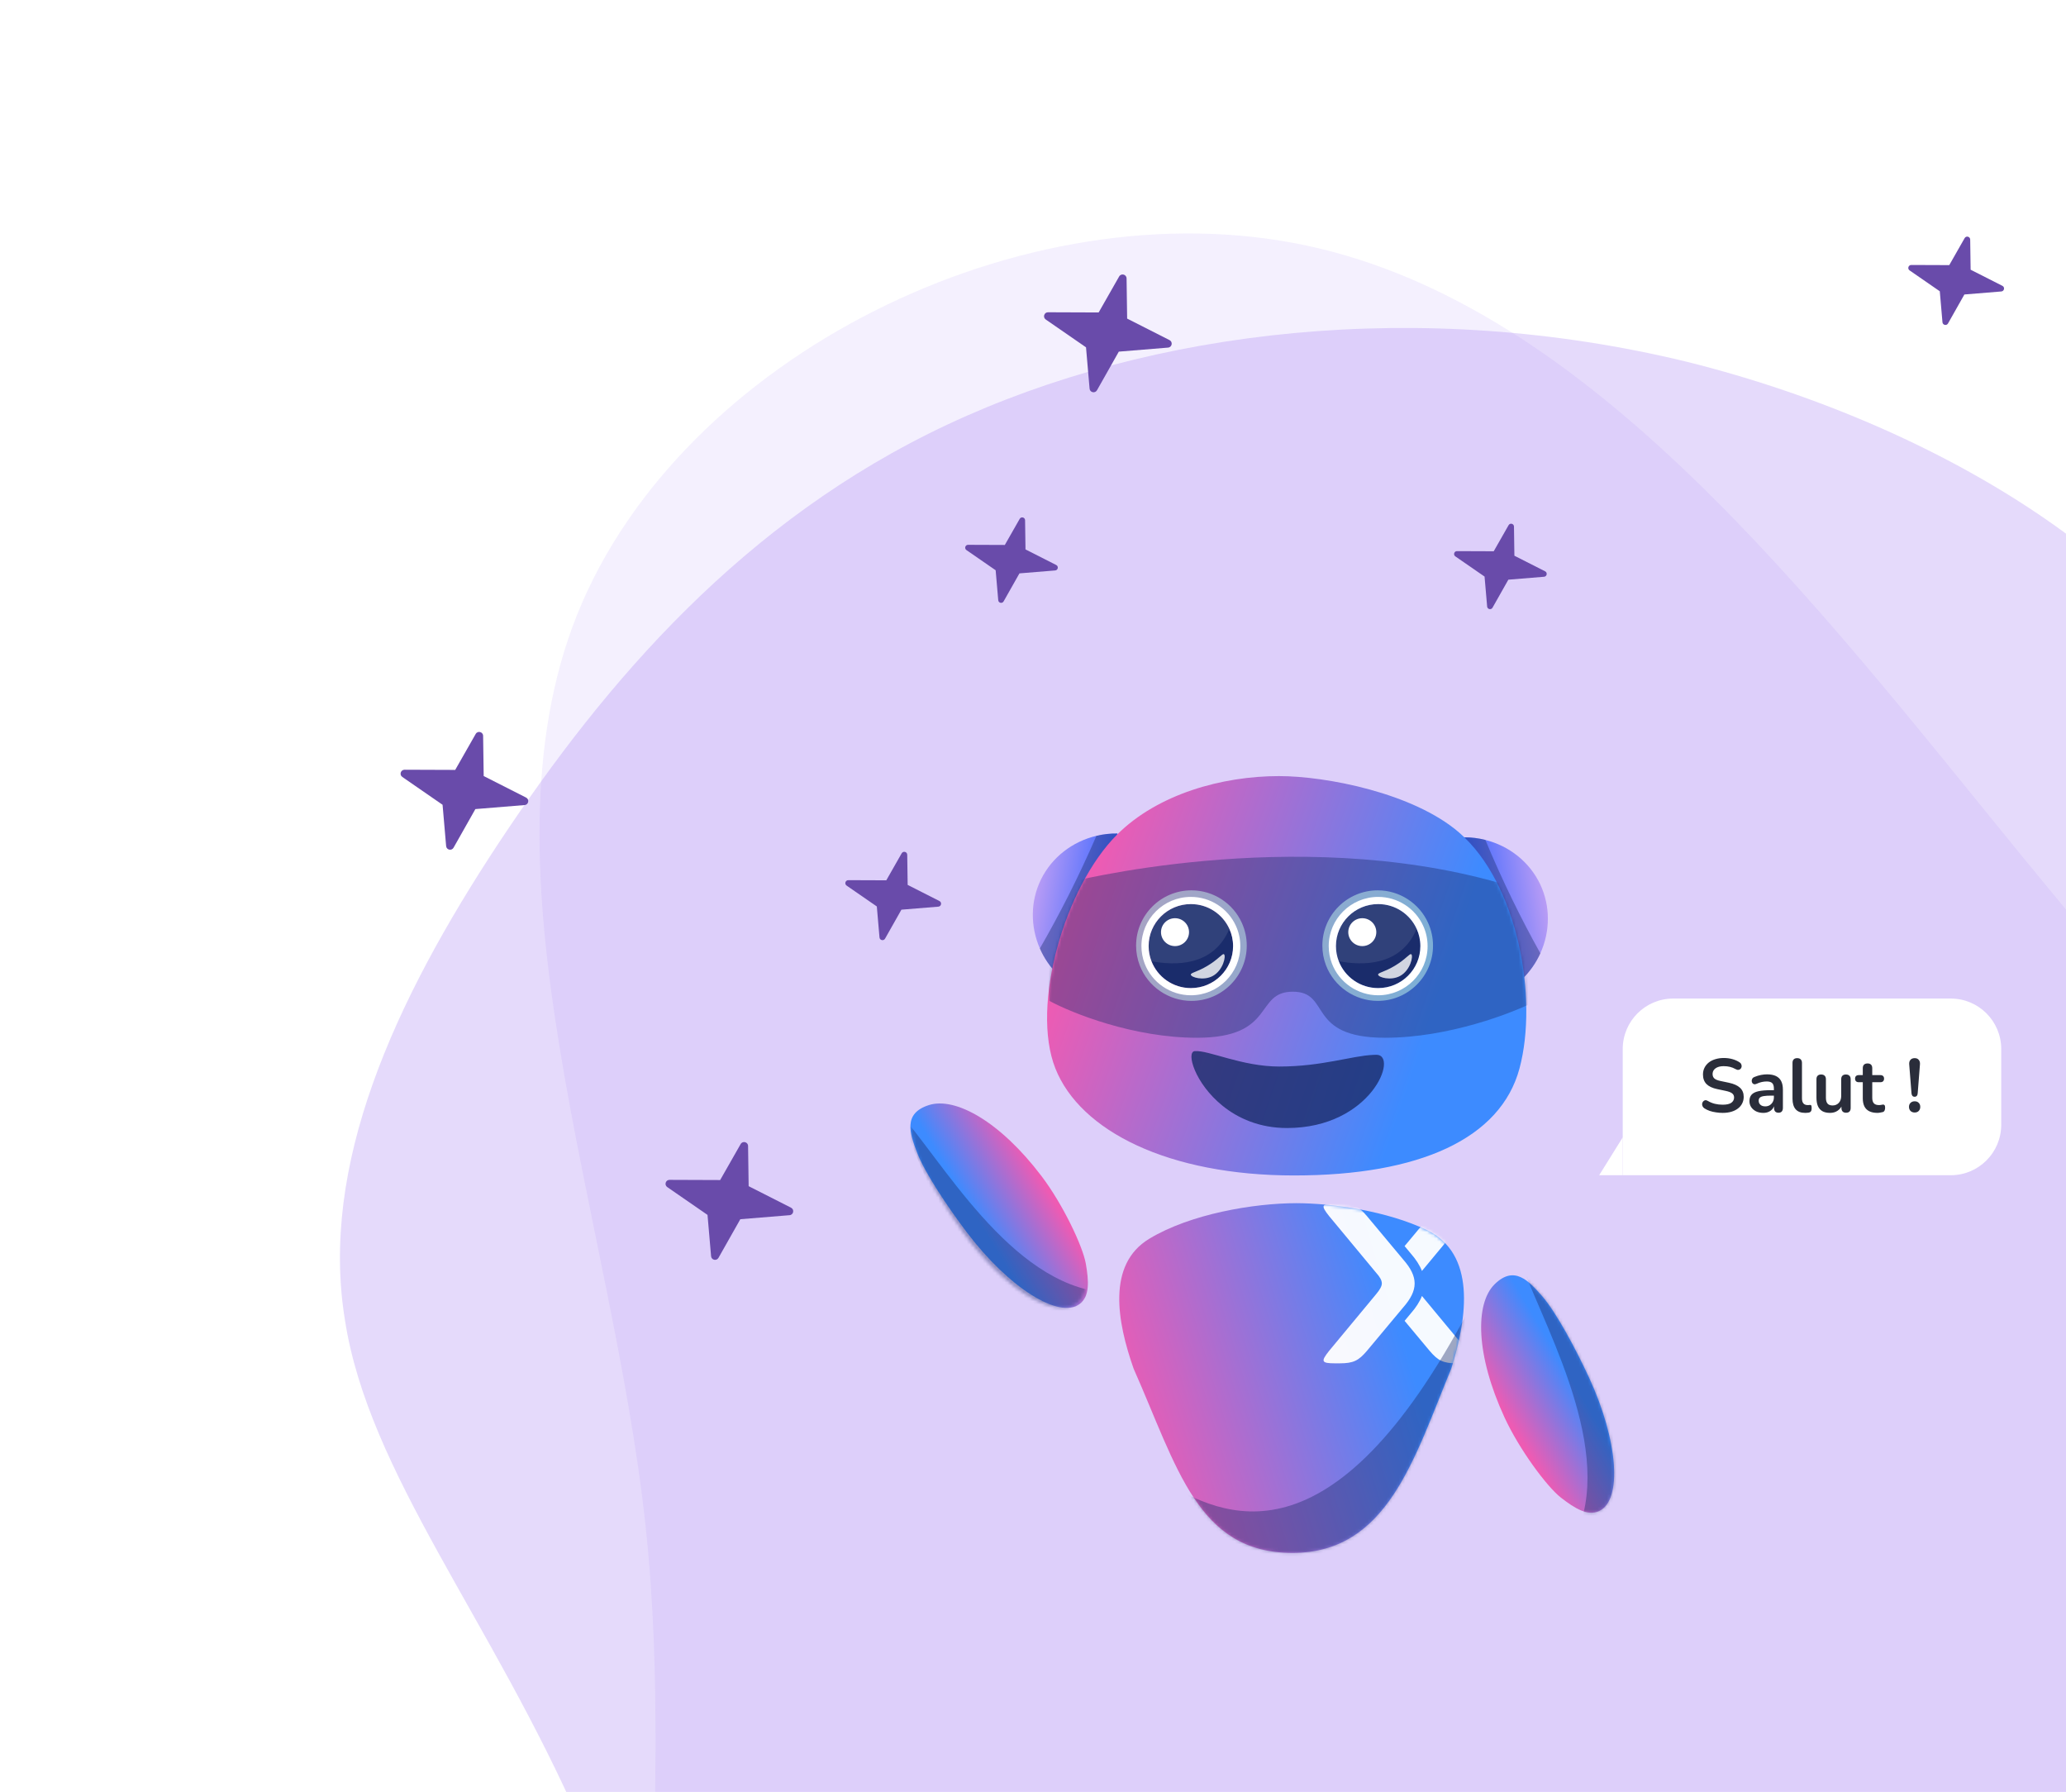 <svg width="655" height="568" viewBox="0 0 655 568" fill="none" xmlns="http://www.w3.org/2000/svg">
  <path opacity="0.8" d="M717.657 251.995C733.778 317.225 684.172 397.298 669.458 471.701C655.215 546.29 675.539 616.029 648.488 652.804C621.437 689.579 546.539 693.203 471.757 714.435C396.974 735.667 322.939 774.283 276.554 751.203C230.64 728.309 212.845 643.906 184.277 578.502C155.708 513.099 116.835 466.882 109.349 418.355C101.393 369.643 124.515 318.024 158.349 266.843C192.021 216.071 235.625 164.953 300.426 134.555C365.226 104.156 450.754 94.291 534.677 114.645C618.909 135.595 701.065 186.578 717.657 251.995Z" fill="#DED1FA"/>
  <path opacity="0.1" d="M641.037 271.386C708.055 353.035 771.546 423.596 772.05 494.661C772.05 565.726 710.071 636.791 643.053 694.248C576.035 751.201 504.986 794.545 425.37 802.609C345.755 810.673 258.581 783.457 225.828 726.504C193.075 669.047 215.246 581.854 204.665 483.573C194.083 385.292 150.244 276.426 182.997 194.777C215.75 113.128 324.591 58.695 414.285 77.848C503.978 97 574.523 189.737 641.037 271.386Z" fill="#9469F0"/>
  <path fill-rule="evenodd" clip-rule="evenodd" d="M287.627 270.932C287.613 269.971 286.34 269.643 285.864 270.478L280.989 279.034L268.949 278.989C268.021 278.985 267.646 280.182 268.409 280.709L277.986 287.323L278.834 297.141C278.914 298.065 280.139 298.332 280.596 297.525L285.786 288.342L297.491 287.385C298.439 287.307 298.689 286.033 297.841 285.603L287.763 280.489L287.627 270.932Z" fill="#694BAA"/>
  <path fill-rule="evenodd" clip-rule="evenodd" d="M624.627 75.932C624.613 74.971 623.34 74.643 622.864 75.478L617.989 84.034L605.949 83.989C605.021 83.985 604.646 85.181 605.409 85.709L614.986 92.323L615.834 102.14C615.914 103.064 617.139 103.33 617.596 102.523L622.785 93.343L634.491 92.385C635.439 92.308 635.689 91.034 634.841 90.604L624.763 85.49L624.627 75.932Z" fill="#694BAA"/>
  <path fill-rule="evenodd" clip-rule="evenodd" d="M357.166 88.242C357.148 86.961 355.449 86.524 354.815 87.637L348.316 99.043L332.265 98.983C331.029 98.978 330.528 100.574 331.546 101.276L344.308 110.09L345.439 123.188C345.545 124.42 347.179 124.775 347.788 123.699L354.707 111.459L370.321 110.181C371.585 110.077 371.919 108.379 370.787 107.805L357.347 100.986L357.166 88.242Z" fill="#694BAA"/>
  <path fill-rule="evenodd" clip-rule="evenodd" d="M479.988 166.901C479.975 165.972 478.743 165.655 478.283 166.462L473.567 174.738L461.918 174.694C461.021 174.691 460.658 175.848 461.396 176.358L470.66 182.756L471.48 192.253C471.557 193.147 472.742 193.405 473.184 192.624L478.204 183.744L489.527 182.817C490.444 182.742 490.686 181.51 489.865 181.093L480.12 176.149L479.988 166.901Z" fill="#694BAA"/>
  <path fill-rule="evenodd" clip-rule="evenodd" d="M324.988 164.901C324.975 163.972 323.743 163.655 323.283 164.462L318.567 172.738L306.918 172.694C306.021 172.691 305.658 173.848 306.396 174.358L315.66 180.756L316.48 190.253C316.557 191.147 317.742 191.405 318.184 190.624L323.204 181.744L334.527 180.817C335.444 180.742 335.686 179.51 334.865 179.093L325.12 174.149L324.988 164.901Z" fill="#694BAA"/>
  <path fill-rule="evenodd" clip-rule="evenodd" d="M237.167 363.242C237.149 361.961 235.451 361.524 234.816 362.637L228.317 374.043L212.265 373.983C211.029 373.978 210.528 375.574 211.546 376.276L224.31 385.091L225.441 398.188C225.547 399.42 227.181 399.775 227.789 398.699L234.709 386.459L250.322 385.181C251.587 385.077 251.92 383.379 250.789 382.805L237.349 375.986L237.167 363.242Z" fill="#694BAA"/>
  <path fill-rule="evenodd" clip-rule="evenodd" d="M153.167 233.242C153.149 231.961 151.451 231.524 150.816 232.637L144.318 244.042L128.265 243.982C127.029 243.978 126.528 245.573 127.546 246.275L140.312 255.092L141.442 268.188C141.549 269.42 143.182 269.775 143.791 268.699L150.711 256.458L166.322 255.181C167.587 255.077 167.92 253.379 166.789 252.805L153.349 245.986L153.167 233.242Z" fill="#694BAA"/>
  <path d="M335.369 308.938C332.91 306.491 331 303.665 329.679 300.631C326.632 293.673 326.643 285.65 330.045 278.733C333.499 271.722 340.018 266.728 347.607 264.936C349.751 264.421 351.987 264.168 354.263 264.2C359.45 293.673 335.369 308.938 335.369 308.938Z" fill="url(#paint0_linear_1933_15710)"/>
  <path opacity="0.4" d="M335.368 308.938C332.91 306.491 330.999 303.665 329.679 300.631C332.703 295.38 335.74 289.791 338.736 283.867C342.038 277.334 344.98 271.004 347.606 264.936C349.751 264.421 351.987 264.168 354.263 264.2C347.965 279.113 341.666 294.026 335.368 308.938Z" fill="#1A2C6B"/>
  <path d="M482.541 310.404C485.034 307.991 486.983 305.192 488.346 302.176C491.491 295.262 491.591 287.239 488.286 280.276C484.93 273.217 478.481 268.133 470.918 266.235C468.781 265.69 466.549 265.406 464.273 265.406C458.675 294.805 482.541 310.404 482.541 310.404Z" fill="url(#paint1_linear_1933_15710)"/>
  <path opacity="0.4" d="M482.542 310.402C485.035 307.989 486.985 305.19 488.347 302.174C485.397 296.882 482.438 291.25 479.525 285.286C476.315 278.707 473.461 272.337 470.92 266.233C468.783 265.688 466.551 265.404 464.274 265.404C470.363 280.403 476.453 295.403 482.542 310.402Z" fill="#1A2C6B"/>
  <path d="M481.743 338.647C475.78 360.906 450.058 372.588 410.299 372.59C370.54 372.592 342.472 358.57 334.587 338.647C326.701 318.723 337.575 281.073 354.169 264.534C367.075 251.673 387.485 246.001 405.497 246.001C420.423 246.001 448.152 251.359 462.665 263.95C481.268 280.066 487.706 316.387 481.743 338.647Z" fill="url(#paint2_linear_1933_15710)"/>
  <mask id="mask0_1933_15710" style="mask-type:alpha" maskUnits="userSpaceOnUse" x="331" y="246" width="153" height="127">
    <path d="M481.743 338.647C475.78 360.906 450.058 372.588 410.299 372.59C370.54 372.592 342.472 358.57 334.587 338.647C326.701 318.723 337.575 281.073 354.169 264.534C367.075 251.673 387.485 246.001 405.497 246.001C420.423 246.001 448.152 251.359 462.665 263.95C481.268 280.066 487.706 316.387 481.743 338.647Z" fill="black"/>
  </mask>
  <g mask="url(#mask0_1933_15710)">
    <path opacity="0.4" d="M475.363 279.879C409.878 261.188 337.962 279.879 337.962 279.879L331.53 293.897L332.7 317.26C339.911 321.154 359.361 328.942 379.474 328.942C404.616 328.942 397.6 314.34 409.878 314.34C422.156 314.34 413.971 328.942 439.112 328.942C459.225 328.942 479.456 321.154 487.057 317.26L491.734 303.826C491.734 303.826 540.848 298.569 475.363 279.879Z" fill="#1A2C6B"/>
  </g>
  <path opacity="0.8" d="M408.031 357.553C399.304 357.553 392.516 354.474 387.598 350.505C378.769 343.389 375.961 333.393 378.791 333.172C383.195 332.833 393.7 338.062 405.56 338.062C419.187 338.062 428.474 334.648 435.479 334.364C435.794 334.346 436.097 334.341 436.4 334.341C443.514 334.341 434.805 357.553 408.031 357.553Z" fill="#1A2C6B"/>
  <path d="M450.315 299.886C450.315 307.24 444.322 313.2 436.931 313.2C431.216 313.2 426.34 309.647 424.42 304.635C423.854 303.159 423.542 301.561 423.542 299.886C423.542 292.531 429.534 286.571 436.931 286.571C442.372 286.571 447.053 289.799 449.139 294.436C449.895 296.102 450.315 297.944 450.315 299.886Z" fill="#1A2C6B"/>
  <path opacity="0.1" d="M449.124 294.416C444.128 306.43 431.735 306.073 424.445 304.674C423.875 303.202 423.557 301.604 423.552 299.929C423.527 292.578 429.499 286.596 436.896 286.569C442.337 286.555 447.022 289.783 449.124 294.416Z" fill="white"/>
  <path d="M436.342 295.468C436.342 297.91 434.352 299.888 431.898 299.888C429.445 299.888 427.455 297.91 427.455 295.468C427.455 293.025 429.445 291.047 431.898 291.047C434.352 291.047 436.342 293.025 436.342 295.468Z" fill="white"/>
  <path opacity="0.8" d="M447.423 302.473C448.15 302.956 447.16 307.598 443.847 309.372C440.904 310.948 437.004 309.792 436.913 308.939C436.846 308.311 438.867 308.139 442.249 306.103C445.807 303.959 446.917 302.135 447.423 302.473Z" fill="white"/>
  <path d="M390.936 299.886C390.936 307.236 384.944 313.2 377.552 313.2C371.837 313.2 366.962 309.642 365.041 304.635C364.475 303.159 364.163 301.556 364.163 299.886C364.163 292.531 370.156 286.571 377.552 286.571C382.993 286.571 387.674 289.799 389.761 294.436C390.516 296.102 390.936 297.944 390.936 299.886Z" fill="#1A2C6B"/>
  <g filter="url(#filter0_f_1933_15710)">
    <path d="M377.728 282.212C368.055 282.212 360.186 290.072 360.186 299.734C360.186 301.881 360.573 303.982 361.336 305.981C363.91 312.725 370.498 317.257 377.728 317.257C387.399 317.257 395.267 309.396 395.267 299.734C395.267 297.233 394.748 294.822 393.724 292.559C390.91 286.277 384.629 282.212 377.728 282.212ZM377.726 284.77C383.815 284.77 389.056 288.398 391.392 293.609C392.237 295.482 392.706 297.552 392.706 299.734C392.706 307.996 386.001 314.699 377.728 314.699C371.334 314.699 365.877 310.7 363.728 305.073C363.095 303.413 362.745 301.612 362.745 299.734C362.745 291.468 369.449 284.77 377.726 284.77Z" fill="#C6FCED" fill-opacity="0.5"/>
  </g>
  <path opacity="0.1" d="M389.749 294.411C384.752 306.43 372.359 306.074 365.07 304.674C364.499 303.202 364.182 301.604 364.176 299.929C364.151 292.574 370.124 286.596 377.52 286.569C382.962 286.551 387.646 289.784 389.749 294.411Z" fill="white"/>
  <path d="M376.967 295.468C376.967 297.91 374.978 299.888 372.524 299.888C370.07 299.888 368.081 297.91 368.081 295.468C368.081 293.025 370.07 291.047 372.524 291.047C374.978 291.047 376.967 293.025 376.967 295.468Z" fill="white"/>
  <path opacity="0.8" d="M388.046 302.47C388.773 302.957 387.783 307.594 384.47 309.369C381.526 310.949 377.627 309.793 377.536 308.94C377.469 308.312 379.49 308.141 382.871 306.104C386.43 303.96 387.54 302.131 388.046 302.47Z" fill="white"/>
  <path d="M377.55 284.295C368.906 284.295 361.874 291.289 361.874 299.885C361.874 301.795 362.22 303.664 362.902 305.443C365.202 311.444 371.089 315.476 377.55 315.476C386.191 315.476 393.222 308.482 393.222 299.885C393.222 297.66 392.758 295.515 391.844 293.501C389.328 287.912 383.716 284.295 377.55 284.295ZM377.548 286.571C382.989 286.571 387.672 289.799 389.759 294.436C390.515 296.102 390.934 297.944 390.934 299.885C390.934 307.236 384.942 313.2 377.55 313.2C371.836 313.2 366.96 309.642 365.039 304.635C364.474 303.159 364.161 301.556 364.161 299.885C364.161 292.531 370.152 286.571 377.548 286.571Z" fill="white"/>
  <g filter="url(#filter1_f_1933_15710)">
    <path d="M436.782 282.212C427.109 282.212 419.239 290.072 419.239 299.734C419.239 301.881 419.626 303.982 420.39 305.981C422.964 312.725 429.551 317.257 436.782 317.257C446.453 317.257 454.32 309.396 454.32 299.734C454.32 297.233 453.801 294.822 452.778 292.559C449.963 286.277 443.683 282.212 436.782 282.212ZM436.78 284.77C442.869 284.77 448.11 288.398 450.445 293.609C451.291 295.482 451.76 297.552 451.76 299.734C451.76 307.996 445.055 314.699 436.782 314.699C430.387 314.699 424.931 310.7 422.781 305.073C422.148 303.413 421.799 301.612 421.799 299.734C421.799 291.468 428.503 284.77 436.78 284.77Z" fill="#C6FCED" fill-opacity="0.5"/>
  </g>
  <path d="M436.93 284.295C428.287 284.295 421.254 291.289 421.254 299.885C421.254 301.795 421.6 303.669 422.282 305.448C424.582 311.444 430.469 315.476 436.93 315.476C445.571 315.476 452.602 308.482 452.602 299.885C452.602 297.664 452.138 295.515 451.223 293.501C448.708 287.912 443.096 284.295 436.93 284.295ZM436.928 286.571C442.369 286.571 447.052 289.799 449.139 294.436C449.895 296.102 450.314 297.944 450.314 299.885C450.314 307.24 444.322 313.2 436.93 313.2C431.216 313.2 426.34 309.647 424.419 304.635C423.853 303.159 423.542 301.561 423.542 299.885C423.542 292.531 429.531 286.571 436.928 286.571Z" fill="white"/>
  <path d="M359.405 433.835C354.178 418.986 350.87 400.828 364.333 392.67C377.375 384.768 397.536 381.376 411.063 381.376H410.858C422.499 381.376 439.816 383.869 452.331 389.882C467.917 397.37 465.323 417.355 460.09 433.835C448.245 462.539 439.854 492.232 409.747 492.232C379.64 492.232 373.224 465.013 359.405 433.835Z" fill="url(#paint3_linear_1933_15710)"/>
  <mask id="mask1_1933_15710" style="mask-type:alpha" maskUnits="userSpaceOnUse" x="354" y="381" width="111" height="112">
    <path d="M359.405 433.835C354.178 418.985 350.87 400.827 364.333 392.67C377.375 384.768 397.536 381.376 411.063 381.376H410.858C422.499 381.376 439.816 383.869 452.331 389.881C467.917 397.37 465.323 417.354 460.09 433.835C448.245 462.538 439.854 492.232 409.747 492.232C379.64 492.232 373.224 465.013 359.405 433.835Z" fill="black"/>
  </mask>
  <g mask="url(#mask1_1933_15710)">
    <g opacity="0.95">
      <path d="M445.309 418.672L447.207 416.398C448.896 414.475 450.097 412.618 450.809 410.789L465.261 428.207C467.884 431.525 467.759 432.139 463.387 432.139H461.888C457.516 432.139 455.893 431.279 453.27 428.207L445.309 418.672ZM445.309 394.977L453.27 385.442C455.893 382.37 457.516 381.509 461.888 381.509H463.387C467.759 381.509 467.884 382.124 465.261 385.442L450.809 402.86C450.097 401.031 448.896 399.174 447.207 397.251L445.309 394.977Z" fill="white"/>
      <path d="M423.232 432.139C418.86 432.139 418.735 431.525 421.358 428.207L436.347 410.142C437.471 408.791 438.096 407.685 438.096 406.824C438.096 405.841 437.471 404.735 436.347 403.506L421.358 385.442C418.735 382.124 418.86 381.509 423.232 381.509H424.731C429.102 381.509 430.726 382.37 433.349 385.442L444.841 399.205C449.712 404.735 449.712 408.914 444.841 414.444L433.349 428.207C430.726 431.279 429.102 432.139 424.731 432.139H423.232Z" fill="white"/>
    </g>
    <path opacity="0.4" d="M466.013 414.534C422.086 498.171 387.373 480.685 368.782 469.467L381.615 494.212L433.932 512.523C453.509 475.736 488.67 371.395 466.013 414.534Z" fill="#1A2C6B"/>
  </g>
  <path d="M503.851 436.789C513.005 456.635 514.409 475.514 506.987 478.956C503.362 480.636 499.296 478.158 494.854 474.694C490.412 471.23 481.657 459.408 476.973 449.253C467.819 429.408 467.628 413.219 473.838 407.087C480.047 400.955 484.614 405.905 488.932 410.854C493.251 415.803 499.446 427.238 503.851 436.789Z" fill="url(#paint4_linear_1933_15710)"/>
  <mask id="mask2_1933_15710" style="mask-type:alpha" maskUnits="userSpaceOnUse" x="469" y="404" width="43" height="76">
    <path d="M503.851 436.786C513.005 456.632 514.409 475.511 506.987 478.953C503.362 480.633 499.296 478.155 494.854 474.691C490.412 471.227 481.657 459.405 476.973 449.251C467.819 429.405 467.628 413.216 473.838 407.084C480.047 400.952 484.614 405.903 488.932 410.851C493.251 415.8 499.446 427.235 503.851 436.786Z" fill="black"/>
  </mask>
  <g mask="url(#mask2_1933_15710)">
    <path opacity="0.4" d="M500.284 485.086C511.636 456.877 487.78 417.451 481.035 396.995L533.352 466.775C523.152 476.673 495.981 495.778 500.284 485.086Z" fill="#1A2C6B"/>
  </g>
  <path d="M306.634 390.774C319.833 408.18 335.81 418.266 342.319 413.303C345.498 410.88 345.219 406.117 344.248 400.559C343.276 395.001 336.96 381.708 330.207 372.801C317.008 355.396 302.833 347.644 294.522 350.272C286.21 352.901 288.433 359.265 290.771 365.409C293.108 371.553 300.282 382.398 306.634 390.774Z" fill="url(#paint5_linear_1933_15710)"/>
  <mask id="mask3_1933_15710" style="mask-type:alpha" maskUnits="userSpaceOnUse" x="289" y="349" width="56" height="66">
    <path d="M305.424 390.768C317.966 408.177 333.948 418.27 341.12 413.311C344.623 410.889 344.678 406.127 344.066 400.569C343.455 395.012 337.816 381.717 331.398 372.809C318.856 355.4 304.59 347.642 295.702 350.266C286.814 352.89 288.676 359.255 290.674 365.399C292.672 371.543 299.388 382.39 305.424 390.768Z" fill="url(#paint6_linear_1933_15710)"/>
  </mask>
  <g mask="url(#mask3_1933_15710)">
    <path opacity="0.4" d="M350.137 409.658C320.165 407.01 298.532 367.386 284.436 351.921L317.574 431.182C331.262 426.488 361.497 410.661 350.137 409.658Z" fill="#1A2C6B"/>
  </g>
  <path d="M514.467 372.514L507 372.514L514.467 360.514L514.467 372.514Z" fill="white"/>
  <path d="M514.467 332.514C514.467 323.678 521.63 316.514 530.467 316.514H618.467C627.303 316.514 634.467 323.678 634.467 332.514V356.514C634.467 365.351 627.303 372.514 618.467 372.514H514.467V332.514Z" fill="white"/>
  <path d="M546.147 352.754C545.443 352.754 544.739 352.698 544.035 352.586C543.331 352.49 542.667 352.338 542.043 352.13C541.419 351.906 540.859 351.634 540.363 351.314C540.075 351.122 539.875 350.89 539.763 350.618C539.651 350.346 539.611 350.082 539.643 349.826C539.691 349.554 539.795 349.322 539.955 349.13C540.131 348.922 540.347 348.794 540.603 348.746C540.859 348.698 541.139 348.77 541.443 348.962C542.147 349.378 542.891 349.682 543.675 349.874C544.459 350.066 545.283 350.162 546.147 350.162C547.411 350.162 548.331 349.954 548.907 349.538C549.483 349.106 549.771 348.554 549.771 347.882C549.771 347.322 549.563 346.882 549.147 346.562C548.747 346.242 548.051 345.978 547.059 345.77L544.419 345.218C542.899 344.898 541.763 344.362 541.011 343.61C540.275 342.842 539.907 341.834 539.907 340.586C539.907 339.802 540.067 339.09 540.387 338.45C540.707 337.81 541.155 337.258 541.731 336.794C542.323 336.33 543.019 335.978 543.819 335.738C544.635 335.482 545.531 335.354 546.507 335.354C547.467 335.354 548.379 335.474 549.243 335.714C550.107 335.954 550.883 336.306 551.571 336.77C551.827 336.946 551.995 337.162 552.075 337.418C552.171 337.674 552.195 337.93 552.147 338.186C552.099 338.426 551.987 338.634 551.811 338.81C551.635 338.986 551.411 339.09 551.139 339.122C550.883 339.154 550.587 339.074 550.251 338.882C549.659 338.546 549.059 338.306 548.451 338.162C547.843 338.018 547.187 337.946 546.483 337.946C545.747 337.946 545.115 338.05 544.587 338.258C544.059 338.466 543.651 338.762 543.363 339.146C543.091 339.514 542.955 339.954 542.955 340.466C542.955 341.042 543.147 341.506 543.531 341.858C543.915 342.194 544.571 342.458 545.499 342.65L548.115 343.202C549.699 343.538 550.875 344.066 551.643 344.786C552.427 345.506 552.819 346.466 552.819 347.666C552.819 348.434 552.659 349.13 552.339 349.754C552.035 350.378 551.587 350.914 550.995 351.362C550.419 351.81 549.723 352.154 548.907 352.394C548.091 352.634 547.171 352.754 546.147 352.754ZM559.031 352.754C558.183 352.754 557.423 352.594 556.751 352.274C556.095 351.938 555.575 351.49 555.191 350.93C554.823 350.37 554.639 349.738 554.639 349.034C554.639 348.17 554.863 347.49 555.311 346.994C555.759 346.482 556.487 346.114 557.495 345.89C558.503 345.666 559.855 345.554 561.551 345.554H562.751V347.282H561.575C560.583 347.282 559.791 347.33 559.199 347.426C558.607 347.522 558.183 347.69 557.927 347.93C557.687 348.154 557.567 348.474 557.567 348.89C557.567 349.418 557.751 349.85 558.119 350.186C558.487 350.522 558.999 350.69 559.655 350.69C560.183 350.69 560.647 350.57 561.047 350.33C561.463 350.074 561.791 349.73 562.031 349.298C562.271 348.866 562.391 348.37 562.391 347.81V345.05C562.391 344.25 562.215 343.674 561.863 343.322C561.511 342.97 560.919 342.794 560.087 342.794C559.623 342.794 559.119 342.85 558.575 342.962C558.047 343.074 557.487 343.266 556.895 343.538C556.591 343.682 556.319 343.722 556.079 343.658C555.855 343.594 555.679 343.466 555.551 343.274C555.423 343.066 555.359 342.842 555.359 342.602C555.359 342.362 555.423 342.13 555.551 341.906C555.679 341.666 555.895 341.49 556.199 341.378C556.935 341.074 557.639 340.858 558.311 340.73C558.999 340.602 559.623 340.538 560.183 340.538C561.335 340.538 562.279 340.714 563.015 341.066C563.767 341.418 564.327 341.954 564.695 342.674C565.063 343.378 565.247 344.29 565.247 345.41V351.17C565.247 351.666 565.127 352.05 564.887 352.322C564.647 352.578 564.303 352.706 563.855 352.706C563.407 352.706 563.055 352.578 562.799 352.322C562.559 352.05 562.439 351.666 562.439 351.17V350.018H562.631C562.519 350.578 562.295 351.066 561.959 351.482C561.639 351.882 561.231 352.194 560.735 352.418C560.239 352.642 559.671 352.754 559.031 352.754ZM572.3 352.754C570.972 352.754 569.972 352.378 569.3 351.626C568.628 350.858 568.292 349.738 568.292 348.266V336.914C568.292 336.418 568.42 336.042 568.676 335.786C568.932 335.53 569.3 335.402 569.78 335.402C570.26 335.402 570.628 335.53 570.884 335.786C571.156 336.042 571.292 336.418 571.292 336.914V348.122C571.292 348.858 571.444 349.402 571.748 349.754C572.068 350.106 572.516 350.282 573.092 350.282C573.22 350.282 573.34 350.282 573.452 350.282C573.564 350.266 573.676 350.25 573.788 350.234C574.012 350.202 574.164 350.266 574.244 350.426C574.324 350.57 574.364 350.874 574.364 351.338C574.364 351.738 574.284 352.05 574.124 352.274C573.964 352.498 573.7 352.634 573.332 352.682C573.172 352.698 573.004 352.714 572.828 352.73C572.652 352.746 572.476 352.754 572.3 352.754ZM580.204 352.754C579.228 352.754 578.42 352.578 577.78 352.226C577.14 351.858 576.66 351.314 576.34 350.594C576.036 349.874 575.884 348.978 575.884 347.906V342.098C575.884 341.586 576.012 341.21 576.268 340.97C576.524 340.714 576.892 340.586 577.372 340.586C577.852 340.586 578.22 340.714 578.476 340.97C578.748 341.21 578.884 341.586 578.884 342.098V347.954C578.884 348.786 579.052 349.402 579.388 349.802C579.724 350.202 580.26 350.402 580.996 350.402C581.796 350.402 582.452 350.13 582.964 349.586C583.476 349.026 583.732 348.29 583.732 347.378V342.098C583.732 341.586 583.86 341.21 584.116 340.97C584.372 340.714 584.74 340.586 585.22 340.586C585.7 340.586 586.068 340.714 586.324 340.97C586.596 341.21 586.732 341.586 586.732 342.098V351.17C586.732 352.194 586.244 352.706 585.268 352.706C584.804 352.706 584.444 352.578 584.188 352.322C583.932 352.05 583.804 351.666 583.804 351.17V349.346L584.14 350.066C583.804 350.93 583.292 351.594 582.604 352.058C581.932 352.522 581.132 352.754 580.204 352.754ZM595.231 352.754C594.191 352.754 593.319 352.578 592.615 352.226C591.927 351.874 591.415 351.362 591.079 350.69C590.743 350.002 590.575 349.154 590.575 348.146V343.034H589.327C588.943 343.034 588.647 342.938 588.439 342.746C588.231 342.538 588.127 342.258 588.127 341.906C588.127 341.538 588.231 341.258 588.439 341.066C588.647 340.874 588.943 340.778 589.327 340.778H590.575V338.594C590.575 338.098 590.703 337.722 590.959 337.466C591.231 337.21 591.607 337.082 592.087 337.082C592.567 337.082 592.935 337.21 593.191 337.466C593.447 337.722 593.575 338.098 593.575 338.594V340.778H596.119C596.503 340.778 596.799 340.874 597.007 341.066C597.215 341.258 597.319 341.538 597.319 341.906C597.319 342.258 597.215 342.538 597.007 342.746C596.799 342.938 596.503 343.034 596.119 343.034H593.575V347.978C593.575 348.746 593.743 349.322 594.079 349.706C594.415 350.09 594.959 350.282 595.711 350.282C595.983 350.282 596.223 350.258 596.431 350.21C596.639 350.162 596.823 350.13 596.983 350.114C597.175 350.098 597.335 350.162 597.463 350.306C597.591 350.434 597.655 350.706 597.655 351.122C597.655 351.442 597.599 351.73 597.487 351.986C597.391 352.226 597.207 352.394 596.935 352.49C596.727 352.554 596.455 352.61 596.119 352.658C595.783 352.722 595.487 352.754 595.231 352.754ZM607.021 347.642C606.717 347.642 606.477 347.546 606.301 347.354C606.141 347.162 606.045 346.89 606.013 346.538L605.293 337.37C605.245 336.778 605.373 336.306 605.677 335.954C605.981 335.586 606.429 335.402 607.021 335.402C607.597 335.402 608.029 335.586 608.317 335.954C608.621 336.306 608.749 336.778 608.701 337.37L607.981 346.538C607.965 346.89 607.869 347.162 607.693 347.354C607.533 347.546 607.309 347.642 607.021 347.642ZM607.021 352.634C606.477 352.634 606.037 352.466 605.701 352.13C605.381 351.794 605.221 351.362 605.221 350.834C605.221 350.322 605.381 349.906 605.701 349.586C606.037 349.25 606.477 349.082 607.021 349.082C607.581 349.082 608.013 349.25 608.317 349.586C608.637 349.906 608.797 350.322 608.797 350.834C608.797 351.362 608.637 351.794 608.317 352.13C608.013 352.466 607.581 352.634 607.021 352.634Z" fill="#2A2D3A"/>
  <defs>
    <filter id="filter0_f_1933_15710" x="349.689" y="271.716" width="56.073" height="56.037" filterUnits="userSpaceOnUse" color-interpolation-filters="sRGB">
      <feFlood flood-opacity="0" result="BackgroundImageFix"/>
      <feBlend mode="normal" in="SourceGraphic" in2="BackgroundImageFix" result="shape"/>
      <feGaussianBlur stdDeviation="5.248" result="effect1_foregroundBlur_1933_15710"/>
    </filter>
    <filter id="filter1_f_1933_15710" x="408.743" y="271.716" width="56.073" height="56.037" filterUnits="userSpaceOnUse" color-interpolation-filters="sRGB">
      <feFlood flood-opacity="0" result="BackgroundImageFix"/>
      <feBlend mode="normal" in="SourceGraphic" in2="BackgroundImageFix" result="shape"/>
      <feGaussianBlur stdDeviation="5.248" result="effect1_foregroundBlur_1933_15710"/>
    </filter>
    <linearGradient id="paint0_linear_1933_15710" x1="329.124" y1="280.186" x2="350.852" y2="284.012" gradientUnits="userSpaceOnUse">
      <stop stop-color="#B79BF5"/>
      <stop offset="1" stop-color="#3D68FF"/>
    </linearGradient>
    <linearGradient id="paint1_linear_1933_15710" x1="489.187" y1="281.741" x2="467.407" y2="285.263" gradientUnits="userSpaceOnUse">
      <stop stop-color="#B79BF5"/>
      <stop offset="1" stop-color="#3D68FF"/>
    </linearGradient>
    <linearGradient id="paint2_linear_1933_15710" x1="341.24" y1="291.239" x2="451.754" y2="329.159" gradientUnits="userSpaceOnUse">
      <stop stop-color="#EE5BB3"/>
      <stop offset="1" stop-color="#3D8BFF"/>
    </linearGradient>
    <linearGradient id="paint3_linear_1933_15710" x1="358.619" y1="452.617" x2="445.482" y2="426.524" gradientUnits="userSpaceOnUse">
      <stop stop-color="#EE5BB3"/>
      <stop offset="1" stop-color="#3D8BFF"/>
    </linearGradient>
    <linearGradient id="paint4_linear_1933_15710" x1="483.232" y1="458.504" x2="503.808" y2="446.23" gradientUnits="userSpaceOnUse">
      <stop stop-color="#EE5BB3"/>
      <stop offset="1" stop-color="#3D8BFF"/>
    </linearGradient>
    <linearGradient id="paint5_linear_1933_15710" x1="335.426" y1="382.679" x2="314.914" y2="395.06" gradientUnits="userSpaceOnUse">
      <stop stop-color="#EE5BB3"/>
      <stop offset="1" stop-color="#3D8BFF"/>
    </linearGradient>
    <linearGradient id="paint6_linear_1933_15710" x1="336.139" y1="382.687" x2="313.827" y2="395.152" gradientUnits="userSpaceOnUse">
      <stop stop-color="#EE5BB3"/>
      <stop offset="1" stop-color="#3D8BFF"/>
    </linearGradient>
  </defs>
</svg>
